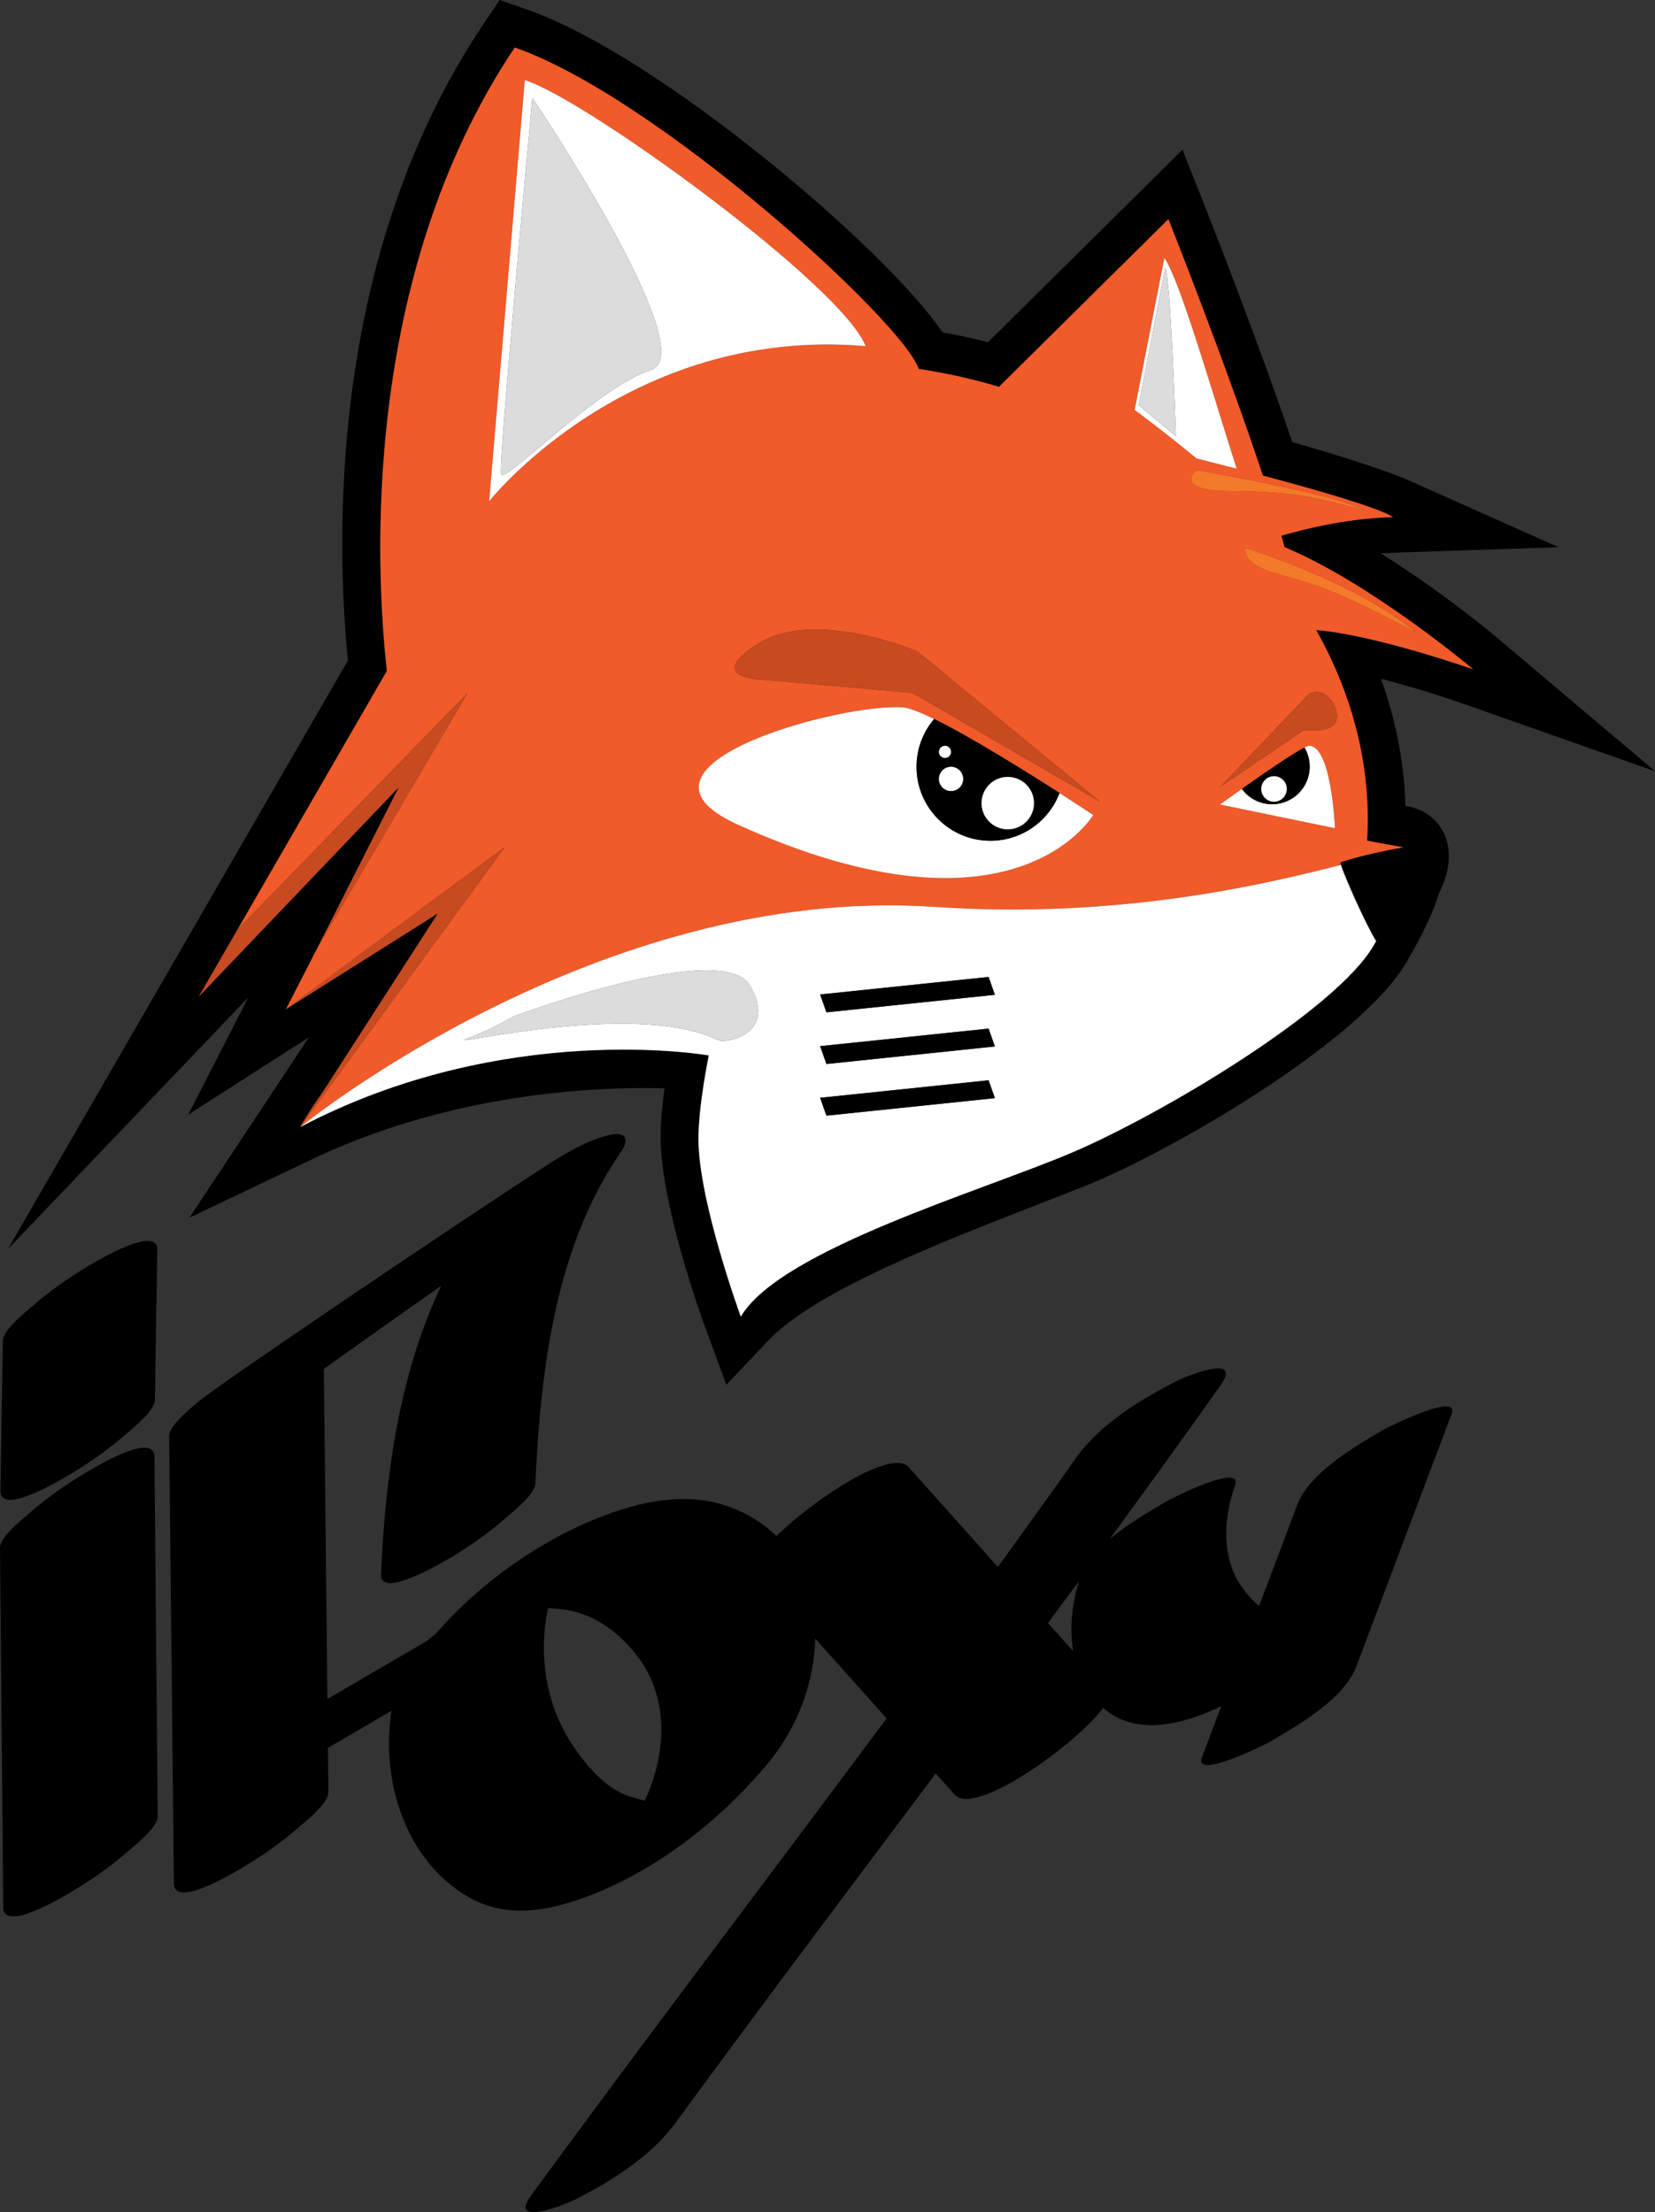 <?xml version="1.0" encoding="utf-8"?>
<!-- Generator: Adobe Illustrator 16.0.0, SVG Export Plug-In . SVG Version: 6.00 Build 0)  -->
<!DOCTYPE svg PUBLIC "-//W3C//DTD SVG 1.1//EN" "http://www.w3.org/Graphics/SVG/1.1/DTD/svg11.dtd">
<svg version="1.1" id="Layer_1" xmlns="http://www.w3.org/2000/svg" xmlns:xlink="http://www.w3.org/1999/xlink" x="0px" y="0px"
	 width="239.294px" height="319.907px" viewBox="0 0 239.294 319.907" enable-background="new 0 0 239.294 319.907"
	 xml:space="preserve">
<rect x="0" y="0" width="239.294" height="319.907" fill="#333333" stroke="none"/>
<g>
	<path fill="none" d="M81.147,232.706c-0.631-0.07-1.264-0.122-1.899-0.157c-1.466,6.796-0.306,14.163,3.651,19.991
		c1.928,2.837,4.607,6.048,7.989,7.189c0.766,0.258,1.551,0.487,2.349,0.651c3.15-6.801,3.611-15.025-1.295-21.151
		C89.198,235.802,85.626,233.213,81.147,232.706z"/>
	<path fill="none" d="M151.525,234.707c1.217,1.36,2.434,2.721,3.648,4.083c-0.566-3.377-0.158-6.992,0.871-10.191
		C154.542,230.638,153.033,232.672,151.525,234.707z"/>
	<path d="M12.532,212.894c-2.967,1.748-5.819,3.753-8.406,6.028c-0.92,0.81-4.14,3.342-4.126,4.911
		c0.158,17.336,0.316,34.674,0.475,52.011c0.034,3.681,8.644-1.548,9.802-2.231c2.965-1.749,5.818-3.753,8.404-6.028
		c0.921-0.81,4.141-3.342,4.127-4.911c-0.158-17.336-0.316-34.674-0.475-52.011C22.299,206.981,13.69,212.21,12.532,212.894z"/>
	<path d="M9.866,213.372c2.966-1.749,5.819-3.753,8.406-6.029c0.957-0.841,4.101-3.31,4.125-4.911
		c0.115-7.226,0.23-14.45,0.345-21.677c0.06-3.687-8.706,1.585-9.801,2.23c-2.966,1.749-5.819,3.754-8.405,6.029
		c-0.957,0.842-4.101,3.31-4.127,4.911c-0.113,7.227-0.229,14.451-0.344,21.677C0.007,219.29,8.771,214.019,9.866,213.372z"/>
	<path d="M200.085,206.728c-4.084,2.407-10.734,6.178-12.533,10.939c-1.83,4.852-3.662,9.703-5.492,14.556
		c-0.973-0.737-1.797-1.713-2.475-2.673c-3.055-4.314-2.678-9.995-1.012-14.73c1.207-3.427-9.363,1.972-9.799,2.23
		c-2.338,1.378-5.652,3.269-8.34,5.545c5.398-7.383,10.762-14.791,16.037-22.262c3.303-4.678-4.912-1.328-6.25-0.657
		c-5.184,2.603-11.215,6.312-14.629,11.146c-3.734,5.285-7.512,10.54-11.311,15.781c-4.297-4.808-8.592-9.614-12.889-14.422
		c-2.486-2.782-13.53,4.502-19.129,9.956c-1.389-1.349-3.041-2.531-5.006-3.48c-6.463-3.127-13.547-1.906-20.006,0.551
		c-8.977,3.416-17.771,9.603-24.144,16.969c-0.468,0.361-0.922,0.733-1.359,1.115c-4.804,2.803-9.607,5.604-14.411,8.406
		c-0.169-15.911-0.338-31.824-0.508-47.737c5.645-4.016,11.285-8.046,16.965-12.017c-6.123,12.884-8.053,27.479-8.712,41.701
		c-0.171,3.69,8.782-1.629,9.802-2.23c2.966-1.749,5.818-3.753,8.405-6.028c1.004-0.883,4.05-3.271,4.127-4.911
		c0.754-16.28,2.839-34.124,12.347-47.861c1.334-1.928,0.664-3.026-1.666-2.47c-3.766,0.898-7.229,3.191-10.424,5.267
		c-12.098,7.853-46.5,31.093-49.086,33.368c-0.919,0.809-4.144,3.344-4.127,4.911c0.229,21.562,0.459,43.124,0.688,64.685
		c0.04,3.683,8.64-1.545,9.802-2.23c2.966-1.749,5.819-3.752,8.405-6.029c0.919-0.807,4.144-3.343,4.127-4.911
		c-0.023-2.144-0.046-4.288-0.068-6.433c3.064-1.787,6.129-3.575,9.193-5.363c-1.585,10.08,1.987,21.547,10.991,26.849
		c5.449,3.209,11.35,2.176,16.997,0.114c10.251-3.738,19.891-11.347,26.73-19.737c3.994-4.901,6.422-11.406,6.547-17.678
		c3.44,3.851,6.881,7.701,10.323,11.551c-17.094,23.021-34.485,45.83-51.396,68.978c-3.397,4.648,4.972,1.297,6.25,0.657
		c5.241-2.633,11.108-6.329,14.628-11.146c12.386-16.954,25.032-33.726,37.629-50.529c0.914,1.021,1.826,2.043,2.74,3.065
		c2.914,3.261,17.584-7.305,21.463-12.547c4.662,4.08,11.199,2.566,17.072-0.247c-0.932,2.467-1.861,4.935-2.793,7.402
		c-1.277,3.38,9.391-1.988,9.799-2.231c4.086-2.407,10.736-6.177,12.531-10.939c4.59-12.156,9.176-24.314,13.764-36.473
		C211.16,201.116,200.494,206.485,200.085,206.728z M93.237,260.381c-0.798-0.164-1.583-0.394-2.349-0.651
		c-3.382-1.142-6.062-4.353-7.989-7.189c-3.957-5.828-5.117-13.195-3.651-19.991c0.636,0.035,1.269,0.087,1.899,0.157
		c4.479,0.507,8.051,3.096,10.795,6.523C96.849,245.355,96.388,253.58,93.237,260.381z M155.173,238.79
		c-1.215-1.362-2.432-2.723-3.648-4.083c1.508-2.035,3.018-4.069,4.52-6.108C155.015,231.798,154.607,235.413,155.173,238.79z"/>
	<path d="M216.546,92.296c-0.439-0.372-7.893-6.64-16.896-12.263c0.658-0.049,1.314-0.083,1.967-0.104l23.711-0.8l-21.664-9.674
		c-2.5-1.118-9.338-3.42-16.809-5.511c-5.258-15.493-12.746-34.393-12.828-34.593l-3.055-7.701l-28.127,27.847
		c-2.158-0.56-4.352-1.04-6.562-1.438c-8.326-12.25-41.161-40.088-60.051-46.668L72.237,0l-2.355,3.511
		C47.587,36.761,48.538,77.68,50.306,95.515l-49.15,85.101l34.762-36.397l-8.714,16.984l17.461-11.195l-17.278,26.087l17.812-8.479
		c18.769-8.931,38.001-10.265,47.794-10.265c1.119,0,2.152,0.016,3.084,0.042c-0.312,2.311-0.572,4.904-0.562,7.121
		c0.051,9.725,5.803,25.675,6.459,27.464l3.043,8.289l6.072-6.409c6.78-7.158,25.284-14.351,38.793-19.603
		c2.623-1.019,5.09-1.979,7.309-2.872c12.129-4.885,39.398-20.658,46.16-32.224c0.967-1.654,3.482-5.96,4.646-9.786l0.16-0.366
		c0.846-1.698,2.348-5.629,0.312-9.07c-1.092-1.848-2.936-3.043-5.254-3.374c-0.174-6.169-1.371-12.37-3.539-18.404
		c4.742,1.229,9.354,2.725,11.52,3.486l28.1,9.883L216.546,92.296z M190.306,91.119c5.355,9.524,8.016,19.994,7.357,30.456
		c2.156,0.405,4.014,0.748,5.291,0.972c-0.049,0.008-0.084,0.006-0.135,0.015c-5.344,0.888-9.018,2.145-9.018,2.145
		c-0.029,0.008-0.002,0.14,0.072,0.369c0.527,1.64,3.441,8.321,5.102,11.027c-0.154,0.268-0.293,0.503-0.402,0.689
		c-5.43,9.289-30.328,24.204-43.43,29.825c-13.104,5.62-42.284,14.072-48.032,23.787c0,0-6.078-16.555-6.123-25.601
		c-0.023-4.866,1.492-12.171,1.492-12.171s-29.451-5.22-59.064,10.354c0.267-0.607,1.723-2.836,3.77-5.855l16.12-25.034
		L41.35,145.942l4.656-9.077l11.646-23.016l-28.911,30.271l27.196-47.09c-1.594-14.348-3.921-56.728,18.491-90.154
		c20.605,7.18,56.118,39.66,58.407,46.468l-0.004,0.005c3.854,0.586,7.734,1.434,11.611,2.589l24.494-24.25
		c0,0,8.393,21.146,13.656,37.084c8.246,2.196,16.602,4.628,18.838,6.001c-3.18,0.107-8.586,0.508-16.156,2.7
		c0.158,0.569,0.305,1.118,0.441,1.644c12.652,5.301,27.295,17.679,27.295,17.679S198.806,91.794,190.306,91.119z"/>
	<path fill="#F15A29" d="M185.275,77.474c7.57-2.192,12.977-2.593,16.156-2.7c-2.236-1.373-10.592-3.805-18.838-6.001
		c-5.264-15.938-13.656-37.084-13.656-37.084l-24.494,24.25c-3.877-1.155-7.758-2.003-11.611-2.589l0.004-0.005
		c-2.289-6.808-37.801-39.288-58.407-46.468C52.017,40.304,54.344,82.684,55.938,97.031l-27.196,47.09l5.602-9.698l33.268-34.218
		l-21.638,36.727l0.033-0.066l-4.656,9.077l31.651-23.464l-29.584,40.508c0,0,43.045-35.154,91.706-31.836
		c26.666,1.82,48.02-3.315,58.752-6.075c-0.074-0.229-0.102-0.361-0.072-0.369c0,0,3.674-1.257,9.018-2.145
		c0.051-0.009,0.086-0.007,0.135-0.015c-1.277-0.224-3.135-0.566-5.291-0.972c0.658-10.462-2.002-20.932-7.357-30.456
		c8.5,0.675,22.705,5.677,22.705,5.677s-14.643-12.378-27.295-17.679C185.58,78.592,185.433,78.043,185.275,77.474z M197.234,73.781
		c-6.59-1.754-10.166-2.714-19.15-2.757s-4.98-3.147-4.98-3.147v0.129C173.103,68.006,193.468,71.514,197.234,73.781z
		 M179.56,114.089c3.014-2.13,7.334-5.114,9.049-5.983c0,0.001,0,0.002,0.002,0.003c0.314-0.159,0.545-0.253,0.662-0.253
		c3.273-0.006,3.746,11.917,3.746,11.917l-16.621-3.423c0,0,1.344-0.973,3.164-2.258C179.562,114.091,179.56,114.09,179.56,114.089z
		 M178.808,67.777c-2.039-0.528-4.008-1.029-5.807-1.482c-4.4-3.658-8.945-7.014-8.945-7.014l4.299-21.993
		C170.56,40.491,174.91,55.526,178.808,67.777z M125.156,50.061c-34.36-2.943-54.43,22.43-54.43,22.43l5.156-60.896
		C84.501,14.186,121.857,41.342,125.156,50.061z M106.603,119.222c-18.826-8.551,15.42-17.675,24.03-16.909
		c0.898,0.08,2.477,0.711,4.428,1.671c0.002-0.002,0.004-0.005,0.006-0.007c5.193,2.553,13.07,7.459,18.133,10.703
		c-0.002,0.003-0.004,0.006-0.004,0.009c2.895,1.856,4.869,3.167,4.869,3.167S146.73,137.45,106.603,119.222z M131.927,100.205
		l-21.305-1.88c0,0-9.205-0.097-0.99-5.26c8.214-5.163,23.012,1.126,23.012,1.126l26.42,21.75L131.927,100.205z M193.019,104.646
		c-1.041,1.406-4.486,0.936-4.486,0.936l-12.135,8.233l12.135-12.693c0,0,0.584-0.737,1.068-0.917
		C192.171,99.252,194.06,103.234,193.019,104.646z M204.74,91.453c-10.367-5.401-13.184-6.599-20.031-8.449
		c-5.398-1.457-4.623-3.738-4.623-3.738S195.738,83.975,204.74,91.453z"/>
	<path fill="#FFFFFF" d="M143.208,121.588c-5.904,0-10.689-4.786-10.689-10.692c0-2.638,0.959-5.048,2.541-6.912
		c-1.951-0.96-3.529-1.591-4.428-1.671c-8.609-0.766-42.856,8.358-24.03,16.909c40.127,18.229,51.461-1.366,51.461-1.366
		s-1.975-1.311-4.869-3.167C151.664,118.719,147.777,121.588,143.208,121.588z"/>
	<path fill="#FFFFFF" d="M193.019,119.772c0,0-0.473-11.923-3.746-11.917c-0.117,0-0.348,0.094-0.662,0.253
		c0.479,0.811,0.758,1.751,0.758,2.761c0,3.002-2.434,5.436-5.436,5.436c-1.795,0-3.381-0.873-4.371-2.213
		c-1.82,1.285-3.164,2.258-3.164,2.258L193.019,119.772z"/>
	<path d="M143.208,121.588c4.568,0,8.455-2.869,9.986-6.899c0-0.003,0.002-0.006,0.004-0.009
		c-5.062-3.244-12.939-8.15-18.133-10.703c-0.002,0.002-0.004,0.005-0.006,0.007c-1.582,1.864-2.541,4.274-2.541,6.912
		C132.519,116.802,137.304,121.588,143.208,121.588z M137.509,108.732c0,0.481-0.391,0.874-0.875,0.874
		c-0.482,0-0.875-0.393-0.875-0.874c0-0.484,0.393-0.877,0.875-0.877C137.119,107.855,137.509,108.248,137.509,108.732z
		 M137.509,114.398c-0.967,0-1.75-0.783-1.75-1.752c0-0.968,0.783-1.751,1.75-1.751c0.969,0,1.752,0.783,1.752,1.751
		C139.261,113.615,138.478,114.398,137.509,114.398z M145.71,119.936c-2.096,0-3.791-1.7-3.791-3.791
		c0-2.097,1.695-3.792,3.791-3.792s3.791,1.695,3.791,3.792C149.501,118.235,147.806,119.936,145.71,119.936z"/>
	<path fill="#FFFFFF" d="M145.71,112.353c-2.096,0-3.791,1.695-3.791,3.792c0,2.091,1.695,3.791,3.791,3.791s3.791-1.7,3.791-3.791
		C149.501,114.048,147.806,112.353,145.71,112.353z"/>
	<circle fill="#FFFFFF" cx="137.509" cy="112.647" r="1.751"/>
	<circle fill="#FFFFFF" cx="136.634" cy="108.732" r="0.875"/>
	<path d="M183.933,116.305c3.002,0,5.436-2.434,5.436-5.436c0-1.01-0.279-1.95-0.758-2.761c-0.002-0.001-0.002-0.002-0.002-0.003
		c-1.715,0.869-6.035,3.854-9.049,5.983c0,0.001,0.002,0.002,0.002,0.003C180.552,115.432,182.138,116.305,183.933,116.305z
		 M184.21,115.941c-1.02,0-1.846-0.826-1.846-1.846c0-1.019,0.826-1.845,1.846-1.845s1.846,0.826,1.846,1.845
		C186.056,115.115,185.23,115.941,184.21,115.941z"/>
	<circle fill="#FFFFFF" cx="184.21" cy="114.096" r="1.845"/>
	<path fill="#FFFFFF" d="M70.726,72.49c0,0,20.07-25.373,54.43-22.43c-3.299-8.719-40.655-35.875-49.274-38.467L70.726,72.49z
		 M94.104,53.516C86.386,55.965,72.87,70.1,72.454,68.578s4.518-54.412,4.518-54.412S101.823,51.066,94.104,53.516z"/>
	<path fill="#FFFFFF" d="M164.056,59.281c0,0,4.545,3.355,8.945,7.014c1.799,0.453,3.768,0.954,5.807,1.482
		c-3.898-12.251-8.248-27.286-10.453-30.489L164.056,59.281z M168.47,38.74c0.775,0.879,1.551,24.359,1.551,24.359l-5.377-4.504
		L168.47,38.74z"/>
	<path fill="#F15B29" d="M43.417,162.986l3.77-5.855C45.14,160.15,43.684,162.379,43.417,162.986z"/>
	<path fill="#DCDCDC" d="M72.454,68.578c0.416,1.521,13.932-12.613,21.65-15.062s-17.133-39.35-17.133-39.35
		S72.038,67.057,72.454,68.578z"/>
	<path fill="#DCDCDC" d="M164.644,58.596l5.377,4.504c0,0-0.775-23.48-1.551-24.359L164.644,58.596z"/>
	<polygon fill="#C74A20" points="67.61,100.205 34.343,134.423 28.741,144.121 57.652,113.85 46.006,136.865 45.973,136.932 	"/>
	<polygon fill="#C74A20" points="73.001,122.479 41.35,145.942 63.307,132.097 47.187,157.131 43.417,162.986 	"/>
	<path fill="#C74A20" d="M109.632,93.065c-8.215,5.163,0.99,5.26,0.99,5.26l21.305,1.88l27.137,15.736l-26.42-21.75
		C132.644,94.191,117.846,87.902,109.632,93.065z"/>
	<path fill="#C74A20" d="M188.533,101.122l-12.135,12.693l12.135-8.233c0,0,3.445,0.471,4.486-0.936
		c1.041-1.412-0.848-5.395-3.418-4.441C189.117,100.385,188.533,101.122,188.533,101.122z"/>
	<path fill="#F47929" d="M173.103,68.006v-0.129c0,0-4.004,3.104,4.98,3.147s12.561,1.003,19.15,2.757
		C193.468,71.514,173.103,68.006,173.103,68.006z"/>
	<path fill="#F47929" d="M180.085,79.266c0,0-0.775,2.281,4.623,3.738c6.848,1.851,9.664,3.048,20.031,8.449
		C195.738,83.975,180.085,79.266,180.085,79.266z"/>
	<path fill="#FFFFFF" d="M135.123,131.15c-48.661-3.318-91.706,31.836-91.706,31.836c29.613-15.573,59.064-10.354,59.064-10.354
		s-1.516,7.305-1.492,12.171c0.045,9.046,6.123,25.601,6.123,25.601c5.748-9.715,34.928-18.167,48.032-23.787
		c13.102-5.621,38-20.536,43.43-29.825c0.109-0.187,0.248-0.422,0.402-0.689c-1.66-2.706-4.574-9.388-5.102-11.027
		C183.142,127.835,161.789,132.971,135.123,131.15z M143.847,143.864l-24.357,2.535l-0.906-2.583l24.357-2.534L143.847,143.864z
		 M142.941,156.224l0.906,2.583l-24.357,2.535l-0.906-2.583L142.941,156.224z M118.584,151.288l24.357-2.535l0.906,2.583
		l-24.357,2.535L118.584,151.288z M103.763,150.397c-12.113-5.926-40.672,1.393-36.152-0.235c3.164-1.14,6.686-3.19,6.686-3.19
		s30.189-11.324,34.168-4.398C112.44,149.504,105.001,151.001,103.763,150.397z"/>
	<path fill="#DCDCDC" d="M108.464,142.573c-3.979-6.926-34.168,4.398-34.168,4.398s-3.521,2.051-6.686,3.19
		c-4.52,1.628,24.039-5.69,36.152,0.235C105.001,151.001,112.44,149.504,108.464,142.573z"/>
	<polygon points="118.584,143.816 119.49,146.399 143.847,143.864 142.941,141.282 	"/>
	<polygon points="142.941,148.753 118.584,151.288 119.49,153.871 143.847,151.336 	"/>
	<polygon points="143.847,158.807 142.941,156.224 118.584,158.759 119.49,161.342 	"/>
</g>
</svg>
